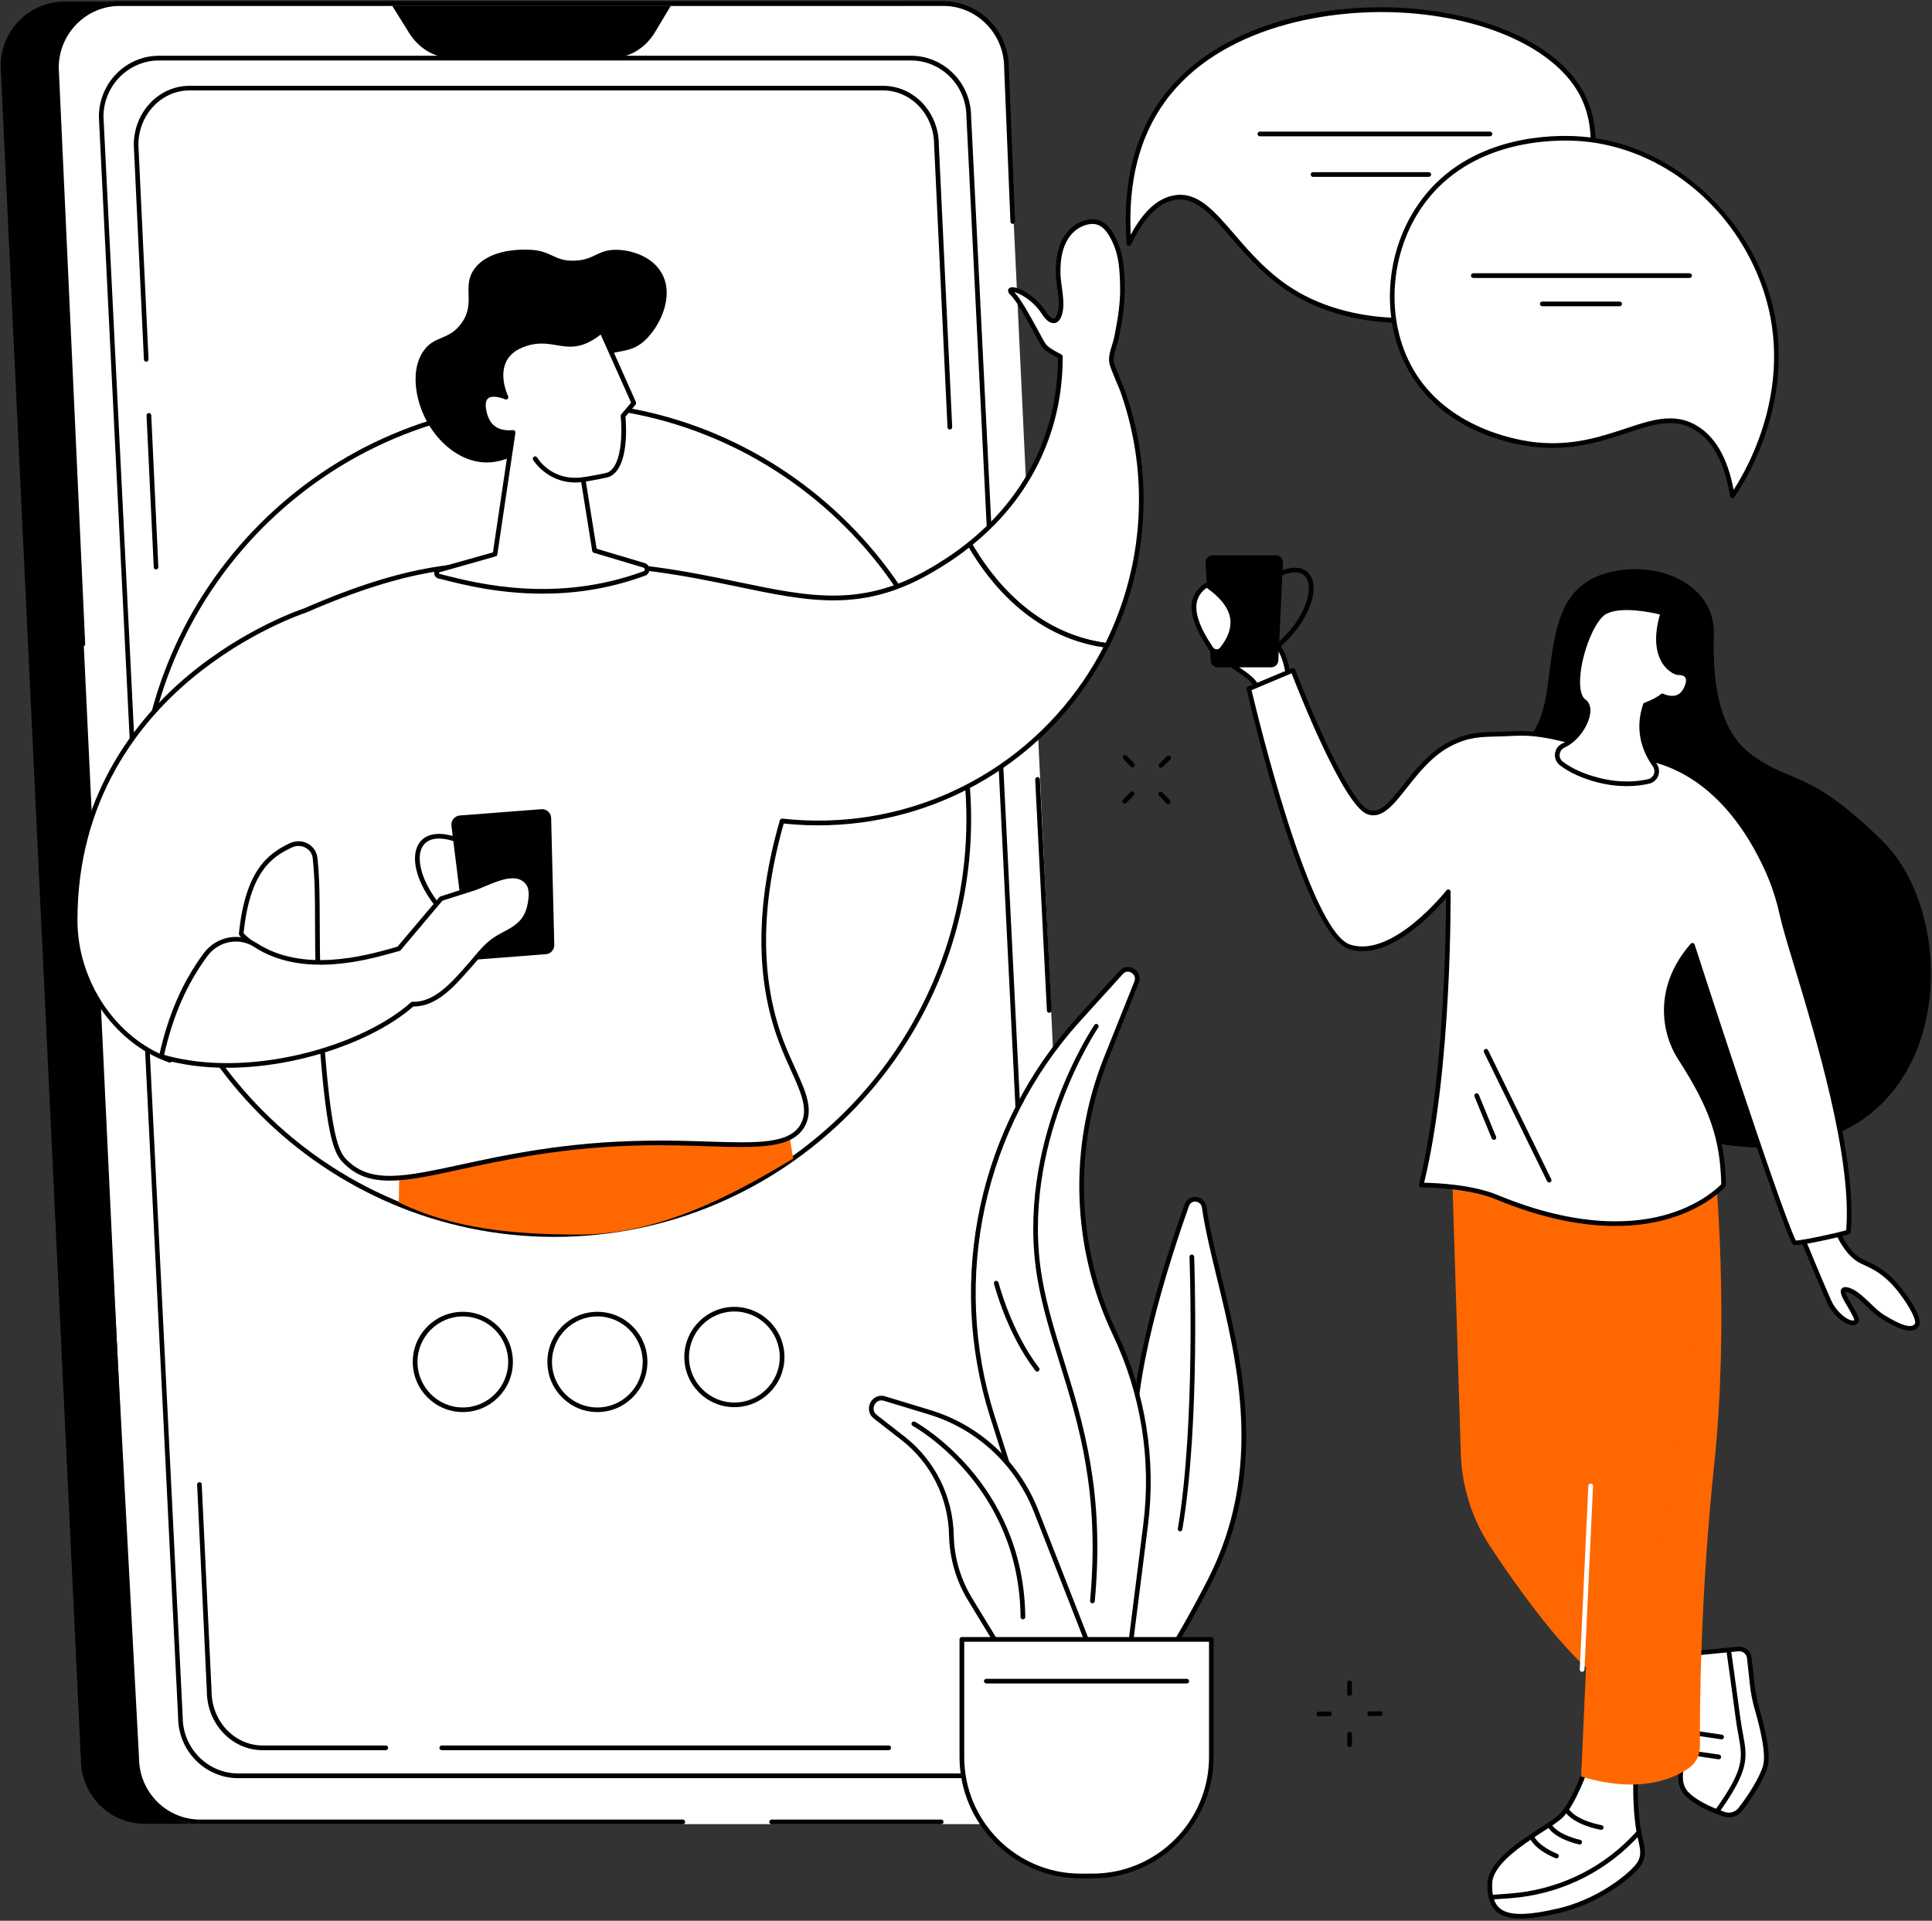 <svg width="349" height="347" viewBox="0 0 349 347" fill="none" xmlns="http://www.w3.org/2000/svg">
<rect x="0" y="0" width="349" height="347" fill="#333333" stroke="none"/>
<g clip-path="url(#clip0_769_4987)">
<path d="M209.715 138.692C209.62 138.692 209.507 138.654 209.413 138.578C209.262 138.408 209.262 138.143 209.431 137.973L210.791 136.629C210.961 136.458 211.225 136.458 211.395 136.629C211.546 136.799 211.546 137.064 211.395 137.234L210.017 138.578C209.941 138.654 209.828 138.692 209.715 138.692Z" fill="black"/>
<path d="M203.163 145.166C203.05 145.166 202.936 145.128 202.861 145.033C202.71 144.863 202.71 144.598 202.861 144.446L204.239 143.083C204.409 142.932 204.673 142.932 204.825 143.102C204.994 143.254 204.994 143.519 204.825 143.689L203.465 145.033C203.371 145.128 203.276 145.166 203.163 145.166Z" fill="black"/>
<path d="M204.579 138.635C204.466 138.635 204.353 138.597 204.277 138.503L202.936 137.121C202.767 136.95 202.767 136.685 202.936 136.515C203.106 136.364 203.371 136.364 203.541 136.534L204.881 137.916C205.051 138.086 205.032 138.351 204.881 138.522C204.787 138.597 204.692 138.635 204.579 138.635Z" fill="black"/>
<path d="M211.017 145.26C210.904 145.26 210.81 145.222 210.715 145.128L209.375 143.746C209.205 143.576 209.224 143.311 209.375 143.159C209.545 142.989 209.809 142.989 209.979 143.159L211.319 144.541C211.489 144.711 211.489 144.976 211.319 145.147C211.225 145.222 211.131 145.26 211.017 145.26Z" fill="black"/>
<path d="M247.421 310.017C247.194 310.017 247.005 309.828 247.005 309.601C247.005 309.373 247.194 309.184 247.421 309.165H249.347C249.573 309.165 249.762 309.354 249.762 309.582C249.762 309.809 249.592 309.998 249.347 309.998L247.44 310.017C247.427 310.017 247.421 310.017 247.421 310.017Z" fill="black"/>
<path d="M238.226 310.074C237.999 310.074 237.81 309.885 237.81 309.657C237.81 309.43 237.999 309.222 238.226 309.222H240.151C240.378 309.222 240.567 309.411 240.567 309.638C240.567 309.866 240.378 310.055 240.151 310.055L238.226 310.074Z" fill="black"/>
<path d="M243.777 306.383C243.55 306.383 243.361 306.193 243.361 305.947V304.017C243.361 303.789 243.55 303.6 243.777 303.6C244.022 303.6 244.211 303.789 244.211 304.017V305.947C244.211 306.193 244.022 306.383 243.777 306.383Z" fill="black"/>
<path d="M243.796 315.639C243.569 315.639 243.38 315.45 243.38 315.204V313.273C243.38 313.046 243.569 312.856 243.796 312.856C244.022 312.856 244.211 313.046 244.211 313.273V315.204C244.211 315.45 244.022 315.639 243.796 315.639Z" fill="black"/>
<path d="M273.817 134.83C273.817 134.83 278.141 134.244 279.481 124.514C280.841 114.804 281.105 106.248 289.998 103.598C298.891 100.948 309.861 105.226 309.597 114.652C309.333 124.079 310.73 132.143 316.356 136.307C323.626 141.721 326.477 138.654 339.958 151.829C356.932 168.391 352.004 218.799 302.932 204.943L273.817 134.83Z" fill="black"/>
<path d="M285.939 126.502C285.939 126.502 287.393 128.111 290.451 127.543L285.939 126.502Z" fill="white"/>
<path d="M289.186 128.092C286.845 128.092 285.674 126.842 285.617 126.786C285.466 126.615 285.485 126.35 285.655 126.18C285.825 126.029 286.089 126.047 286.24 126.218C286.297 126.275 287.619 127.637 290.375 127.126C290.602 127.089 290.829 127.24 290.866 127.467C290.904 127.694 290.753 127.921 290.527 127.959C290.054 128.054 289.601 128.092 289.186 128.092Z" fill="black"/>
<path d="M287.053 317.873C287.053 317.873 284.504 325.69 281.955 328.094C279.406 330.479 269.266 335.174 269.134 340.284C268.964 346.228 272.401 347.326 281.615 345.168C288.261 343.635 293.755 339.546 295.719 337.218C297.456 335.174 296.474 333.413 296.059 331.009C295.549 328.056 295.436 325.028 295.436 322.037V317.115L287.053 317.873Z" fill="white"/>
<path fill-rule="evenodd" clip-rule="evenodd" d="M274.685 346.607C272.741 346.607 271.381 346.209 270.418 345.433C269.191 344.411 268.643 342.783 268.7 340.265C268.813 336.347 274.27 332.788 278.254 330.195C279.727 329.249 280.992 328.416 281.671 327.772C284.107 325.482 286.637 317.816 286.656 317.74C286.713 317.57 286.845 317.456 287.015 317.437L295.398 316.699C295.511 316.699 295.644 316.737 295.719 316.812C295.813 316.888 295.851 317.002 295.851 317.115V322.037C295.851 324.706 295.927 327.867 296.474 330.933C296.55 331.407 296.663 331.861 296.758 332.296C297.173 334.038 297.551 335.685 296.04 337.502C294.114 339.773 288.506 343.994 281.709 345.584C278.783 346.266 276.479 346.607 274.685 346.607ZM287.374 318.251C286.883 319.671 284.598 326.182 282.238 328.397C281.52 329.078 280.217 329.93 278.707 330.896C274.893 333.394 269.644 336.82 269.55 340.303C269.493 342.518 269.927 343.938 270.947 344.77C272.571 346.095 275.818 346.095 281.52 344.77C288.129 343.218 293.529 339.149 295.398 336.953C296.644 335.476 296.342 334.227 295.946 332.486C295.832 332.031 295.738 331.577 295.644 331.085C295.096 327.943 295.02 324.744 295.02 322.037V317.589L287.374 318.251Z" fill="black"/>
<path d="M269.493 343.162C269.266 343.162 269.077 342.991 269.077 342.783C269.059 342.537 269.228 342.348 269.455 342.329L272.74 342.083C281.01 341.477 288.752 337.918 294.529 332.031C295.304 331.236 295.738 330.744 295.738 330.725C295.889 330.555 296.153 330.536 296.342 330.687C296.512 330.839 296.531 331.104 296.38 331.274C296.361 331.293 295.927 331.804 295.134 332.618C289.205 338.656 281.275 342.31 272.797 342.934L269.512 343.162C269.512 343.162 269.505 343.162 269.493 343.162Z" fill="black"/>
<path d="M289.242 330.574C289.23 330.574 289.211 330.574 289.186 330.574C288.997 330.536 284.598 329.779 282.823 327.469C282.672 327.28 282.71 327.015 282.898 326.864C283.087 326.731 283.351 326.769 283.484 326.939C285.051 329.003 289.28 329.722 289.318 329.741C289.545 329.779 289.696 329.987 289.658 330.214C289.639 330.422 289.45 330.574 289.242 330.574Z" fill="black"/>
<path d="M285.353 333.224C285.328 333.224 285.303 333.224 285.277 333.224C285.089 333.186 280.878 332.258 279.537 329.968C279.424 329.779 279.481 329.514 279.689 329.4C279.877 329.268 280.142 329.343 280.255 329.552C281.426 331.52 285.41 332.372 285.447 332.391C285.674 332.429 285.825 332.656 285.768 332.883C285.731 333.091 285.561 333.224 285.353 333.224Z" fill="black"/>
<path d="M281.161 335.722C281.124 335.722 281.079 335.716 281.029 335.703C280.878 335.647 277.423 334.341 276.328 332.05C276.233 331.842 276.328 331.596 276.535 331.482C276.743 331.388 276.989 331.482 277.102 331.691C278.027 333.659 281.293 334.89 281.312 334.908C281.539 334.984 281.652 335.23 281.558 335.457C281.501 335.628 281.35 335.722 281.161 335.722Z" fill="black"/>
<path d="M306.708 298.603C307.01 298.603 311.447 298.168 314.015 297.903C314.997 297.808 315.884 298.527 315.998 299.53L316.508 304.187C316.678 305.834 317.017 307.443 317.471 309.033C318.32 311.929 319.547 316.888 318.868 319.16C318.15 321.583 315.885 324.952 314.374 326.883C313.694 327.772 312.524 328.113 311.466 327.753C309.559 327.129 306.519 325.898 304.726 324.1C301.988 321.355 304.952 316.074 304.952 316.074L306.708 298.603Z" fill="white"/>
<path fill-rule="evenodd" clip-rule="evenodd" d="M312.297 328.321C311.976 328.321 311.636 328.264 311.334 328.17C309.162 327.432 306.217 326.201 304.442 324.403C301.666 321.62 304.159 316.661 304.536 315.961L306.292 298.565C306.311 298.338 306.481 298.186 306.708 298.186C306.934 298.186 309.653 297.921 313.958 297.486C315.185 297.373 316.281 298.262 316.413 299.474L316.923 304.13C317.092 305.72 317.413 307.329 317.867 308.919C318.886 312.402 319.962 317.021 319.283 319.273C318.565 321.677 316.375 325.009 314.713 327.148C314.128 327.905 313.222 328.321 312.297 328.321ZM307.085 299L305.367 316.112C305.367 316.175 305.348 316.232 305.311 316.282C305.292 316.339 302.554 321.318 305.027 323.797C306.783 325.577 309.899 326.788 311.598 327.356C312.485 327.659 313.467 327.356 314.053 326.618C315.79 324.384 317.829 321.185 318.471 319.027C319.113 316.85 317.867 311.91 317.074 309.146C316.583 307.518 316.262 305.872 316.092 304.225L315.582 299.568C315.506 298.811 314.808 298.243 314.053 298.319C310.314 298.698 307.973 298.925 307.085 299Z" fill="black"/>
<path d="M310.258 327.545C310.182 327.545 310.088 327.526 310.012 327.47C309.824 327.337 309.786 327.072 309.918 326.883C315.148 319.519 314.789 317.627 314.034 313.462C313.864 312.554 313.675 311.512 313.524 310.301C313.109 307.14 311.9 298.414 311.882 298.338C311.844 298.111 312.014 297.884 312.24 297.865C312.467 297.827 312.675 297.978 312.712 298.224C312.731 298.3 313.94 307.026 314.355 310.206C314.506 311.38 314.695 312.402 314.865 313.311C315.639 317.57 316.035 319.709 310.598 327.375C310.522 327.488 310.39 327.545 310.258 327.545Z" fill="black"/>
<path d="M310.994 314.219C310.982 314.219 310.963 314.219 310.938 314.219L305.934 313.481C305.707 313.443 305.556 313.235 305.594 313.008C305.613 312.781 305.821 312.61 306.066 312.648L311.051 313.386C311.296 313.424 311.447 313.632 311.41 313.86C311.391 314.068 311.202 314.219 310.994 314.219Z" fill="black"/>
<path d="M310.484 317.835C310.459 317.835 310.44 317.835 310.428 317.835L305.424 317.096C305.198 317.059 305.046 316.85 305.065 316.604C305.103 316.377 305.311 316.207 305.556 316.264L310.541 316.983C310.768 317.021 310.937 317.248 310.9 317.475C310.862 317.683 310.692 317.835 310.484 317.835Z" fill="black"/>
<path d="M305.046 319.444C302.139 321.469 295.983 324.062 285.617 320.939L290.376 215.619L309.88 211.89C309.88 211.89 312.429 238.068 309.672 264.417C307.142 288.476 307.029 308.976 307.085 315.487C307.085 317.059 306.349 318.554 305.046 319.444Z" fill="#FF6701"/>
<path d="M309.012 208.804L262.299 211.454L263.885 262.638C264.074 268.62 265.925 274.431 269.21 279.409C274.497 287.416 282.937 299.171 289.602 303.771C300.119 311.02 309.012 208.804 309.012 208.804Z" fill="#FF6701"/>
<path d="M285.806 302.029C285.794 302.029 285.787 302.029 285.787 302.029C285.542 302.029 285.372 301.821 285.372 301.594L286.92 268.411C286.939 268.184 287.128 267.995 287.355 268.014C287.6 268.014 287.77 268.222 287.77 268.449L286.222 301.632C286.203 301.859 286.014 302.029 285.806 302.029Z" fill="white"/>
<path d="M232.353 124.931C232.674 124.874 232.882 124.609 232.882 124.287C232.844 122.659 232.504 117.776 229.767 115.523C226.443 112.797 223.63 106.551 221.629 107.157C219.627 107.762 224.046 113.214 223.536 113.801C223.045 114.406 221.969 112.343 220.873 110.337C219.759 108.311 220.741 107.857 219.136 108.008C216.946 108.179 215.473 108.519 218.4 115.069C221.176 121.296 226.689 121.107 227.406 125.253C227.482 125.593 227.822 125.82 228.162 125.764L232.353 124.931Z" fill="white"/>
<path fill-rule="evenodd" clip-rule="evenodd" d="M228.048 126.199C227.822 126.199 227.614 126.123 227.444 126.01C227.199 125.839 227.048 125.593 227.01 125.309C226.689 123.511 225.348 122.602 223.668 121.448C221.818 120.179 219.514 118.608 218.004 115.239C216.418 111.661 216.002 109.674 216.625 108.614C217.135 107.743 218.23 107.649 219.118 107.573C220.194 107.478 220.496 107.668 220.666 108.519C220.741 108.898 220.836 109.39 221.232 110.128L221.497 110.583C221.912 111.34 222.46 112.362 222.894 112.987C222.705 112.608 222.46 112.173 222.271 111.813C221.157 109.825 220.402 108.33 220.779 107.402C220.911 107.081 221.157 106.872 221.516 106.759C222.951 106.324 224.386 108.273 226.198 110.734C227.369 112.305 228.672 114.084 230.031 115.201C232.863 117.511 233.26 122.318 233.297 124.287C233.316 124.798 232.958 125.252 232.448 125.347L228.256 126.18C228.181 126.193 228.111 126.199 228.048 126.199ZM219.571 108.406C219.495 108.406 219.363 108.406 219.174 108.425C218.306 108.5 217.626 108.576 217.343 109.049C216.909 109.806 217.362 111.718 218.778 114.898C220.175 118.041 222.29 119.479 224.14 120.747C225.915 121.959 227.444 123.019 227.822 125.177C227.841 125.252 227.897 125.29 227.916 125.309C227.973 125.347 228.03 125.347 228.086 125.347L232.278 124.533C232.391 124.514 232.467 124.42 232.467 124.306C232.429 122.867 232.127 118.003 229.502 115.845C228.067 114.671 226.708 112.835 225.518 111.226C224.102 109.295 222.63 107.308 221.742 107.573C221.629 107.611 221.591 107.668 221.553 107.724C221.308 108.349 222.327 110.185 222.988 111.396C223.876 112.987 224.216 113.649 223.857 114.084C223.706 114.274 223.498 114.368 223.272 114.33C222.573 114.274 221.931 113.138 220.76 110.999L220.496 110.526C220.024 109.674 219.911 109.087 219.835 108.69C219.816 108.595 219.797 108.463 219.778 108.406C219.741 108.406 219.684 108.406 219.571 108.406Z" fill="black"/>
<path d="M331.084 221.865C331.386 221.828 331.669 221.979 331.801 222.263C332.33 223.512 333.859 226.654 336.219 227.828C337.9 228.661 339.41 229.172 341.468 231.122C343.507 233.071 347.038 238.125 346.264 239.356C345.358 240.832 342.431 239.337 340.184 237.955C337.937 236.592 335.709 233.298 333.538 232.958C331.348 232.636 335.974 237.898 335.313 238.731C334.652 239.564 332.292 238.334 330.781 235.835C330.177 234.851 326.628 226.181 325.551 223.55C325.4 223.172 325.627 222.736 326.042 222.66L331.084 221.865Z" fill="white"/>
<path fill-rule="evenodd" clip-rule="evenodd" d="M345.018 240.397C343.602 240.397 341.676 239.356 339.977 238.314C339.033 237.747 338.108 236.876 337.22 236.024C335.955 234.813 334.652 233.563 333.463 233.374C333.412 233.374 333.375 233.374 333.35 233.374C333.368 233.79 334.105 235.021 334.539 235.759C335.54 237.444 336.087 238.428 335.634 238.996C335.464 239.204 335.143 239.45 334.577 239.412C333.293 239.318 331.556 237.917 330.423 236.062C329.838 235.078 326.552 227.09 325.155 223.72C325.042 223.417 325.061 223.077 325.212 222.793C325.382 222.509 325.646 222.301 325.967 222.263L331.027 221.449C331.518 221.373 331.99 221.638 332.179 222.092C332.708 223.342 334.18 226.351 336.408 227.449C336.673 227.576 336.937 227.702 337.201 227.828C338.561 228.471 339.996 229.134 341.752 230.819C343.376 232.352 347.662 237.898 346.623 239.583C346.264 240.17 345.698 240.397 345.018 240.397ZM333.35 232.522C333.425 232.522 333.507 232.529 333.595 232.541C335.03 232.768 336.446 234.112 337.806 235.399C338.655 236.232 339.543 237.084 340.411 237.595C343.508 239.507 345.358 240.018 345.906 239.147C346.415 238.333 343.583 233.715 341.185 231.443C339.505 229.853 338.202 229.229 336.843 228.585C336.578 228.459 336.308 228.333 336.031 228.206C333.557 226.976 331.971 223.758 331.405 222.414C331.367 222.32 331.254 222.263 331.159 222.282L326.099 223.096C326.024 223.096 325.967 223.171 325.948 223.19C325.929 223.228 325.91 223.304 325.929 223.399C328.157 228.812 330.687 234.869 331.14 235.627C332.217 237.387 333.765 238.504 334.633 238.561C334.785 238.573 334.892 238.554 334.954 238.504C334.973 238.144 334.256 236.933 333.822 236.194C332.802 234.472 332.236 233.469 332.651 232.863C332.764 232.693 332.953 232.522 333.35 232.522Z" fill="black"/>
<path d="M284.976 134.149C280.822 133.203 277.744 132.294 273.477 132.521C268.605 132.786 266.113 132.313 262.073 134.338C254.501 138.124 251.499 148.478 247.062 146.661C242.625 144.844 233.562 121.088 233.562 121.088L225.594 124.439C225.594 124.439 235.695 168.41 243.758 171.041C251.82 173.673 261.619 161.104 261.619 161.104C261.619 161.104 261.978 192.98 256.71 214.086C256.71 214.086 265.018 214.048 270.418 216.281C299.212 228.244 311.353 214.086 311.353 214.086C311.183 205.889 309.389 200.268 303.498 191.144C300.269 186.147 299.344 178.064 305.726 170.776C305.726 170.776 321.228 218.837 324.117 224.497C324.324 224.875 333.878 222.755 333.897 222.528C335.445 205.303 323.644 173.161 321.945 165.363C321.416 162.997 320.718 160.668 319.793 158.435C316.885 151.469 310.39 140.055 298.268 137.159L284.976 134.149Z" fill="white"/>
<path fill-rule="evenodd" clip-rule="evenodd" d="M324.362 224.951C323.89 224.951 323.833 224.837 323.758 224.686C321.039 219.367 307.576 177.875 305.556 171.628C299.741 178.764 300.949 186.431 303.838 190.917C309.653 199.927 311.579 205.568 311.768 214.086C311.787 214.18 311.749 214.275 311.674 214.37C311.541 214.502 308.483 218.023 301.799 220.067C295.681 221.96 285.24 222.888 270.248 216.679C264.999 214.483 256.804 214.502 256.71 214.502C256.578 214.502 256.465 214.445 256.389 214.351C256.295 214.237 256.276 214.105 256.314 213.991C260.921 195.441 261.204 168.202 261.204 162.277C259.014 164.833 252.462 171.836 246.118 171.836C245.268 171.836 244.437 171.704 243.625 171.439C235.431 168.751 225.613 126.331 225.197 124.533C225.14 124.325 225.254 124.136 225.443 124.041L233.392 120.71C233.486 120.653 233.618 120.653 233.713 120.71C233.826 120.747 233.901 120.823 233.939 120.937C236.45 127.505 243.72 144.844 247.213 146.282C249.29 147.115 251.14 144.768 253.481 141.796C255.728 138.976 258.258 135.777 261.884 133.96C265.112 132.332 267.397 132.275 270.569 132.199C271.456 132.18 272.382 132.161 273.458 132.105C277.196 131.896 280.104 132.578 283.465 133.354C283.981 133.48 284.516 133.606 285.07 133.733L298.362 136.742C310.767 139.714 317.357 151.507 320.189 158.283C321.076 160.422 321.794 162.713 322.341 165.268C322.757 167.085 323.701 170.265 324.928 174.278C328.874 187.377 335.502 209.316 334.312 222.566C334.274 222.887 334.274 222.963 331.839 223.55C330.498 223.872 328.912 224.213 327.553 224.478C325.759 224.818 324.834 224.951 324.362 224.951ZM305.726 170.36C305.751 170.36 305.776 170.36 305.801 170.36C305.952 170.398 306.066 170.511 306.122 170.644C306.273 171.136 321.341 217.777 324.4 224.118C325.627 224.099 332.216 222.679 333.5 222.244C334.577 209.126 328.025 187.491 324.116 174.524C322.889 170.492 321.926 167.293 321.53 165.457C320.982 162.94 320.283 160.706 319.415 158.605C316.639 151.98 310.22 140.452 298.173 137.556L284.881 134.547C284.327 134.42 283.786 134.3 283.257 134.187C279.84 133.373 277.121 132.748 273.496 132.938C272.419 132.994 271.437 133.032 270.588 133.051C267.416 133.127 265.32 133.165 262.261 134.698C258.787 136.439 256.332 139.563 254.142 142.326C251.688 145.45 249.554 148.137 246.911 147.058C242.625 145.317 234.581 124.912 233.316 121.637L226.085 124.685C227.066 128.811 236.507 168.221 243.89 170.644C251.574 173.161 261.185 160.971 261.279 160.858C261.393 160.706 261.581 160.649 261.751 160.706C261.921 160.763 262.035 160.933 262.035 161.104C262.035 161.426 262.337 192.753 257.258 213.669C259.202 213.707 265.886 213.953 270.569 215.903C285.296 221.998 295.511 221.108 301.497 219.291C307.293 217.512 310.352 214.54 310.937 213.934C310.729 205.681 308.822 200.173 303.139 191.371C300.005 186.506 298.721 178.14 305.405 170.511C305.48 170.417 305.594 170.36 305.726 170.36Z" fill="black"/>
<path d="M279.84 213.631C279.689 213.631 279.538 213.537 279.462 213.385L268.058 190.084C267.964 189.876 268.058 189.629 268.266 189.535C268.473 189.421 268.719 189.516 268.813 189.724L280.218 213.026C280.331 213.234 280.236 213.48 280.029 213.593C279.966 213.619 279.903 213.631 279.84 213.631Z" fill="black"/>
<path d="M269.87 205.927C269.7 205.927 269.549 205.833 269.474 205.681L266.358 198.091C266.264 197.882 266.377 197.636 266.585 197.542C266.793 197.447 267.038 197.561 267.133 197.769L270.248 205.359C270.342 205.568 270.248 205.814 270.021 205.908C269.971 205.921 269.921 205.927 269.87 205.927Z" fill="black"/>
<path d="M229.634 120.558H219.986C219.306 120.558 218.74 120.028 218.702 119.347L217.777 101.667C217.739 100.929 218.324 100.323 219.061 100.323H230.465C231.201 100.323 231.768 100.929 231.749 101.667L230.918 119.347C230.88 120.028 230.314 120.558 229.634 120.558Z" fill="black"/>
<path d="M229.483 118.135C229.37 118.135 229.238 118.078 229.143 117.965C229.011 117.776 229.049 117.511 229.238 117.378C235.544 112.778 237.432 106.608 235.959 104.374C234.996 102.897 232.712 103.106 229.71 104.904C229.502 105.017 229.257 104.961 229.124 104.752C229.011 104.563 229.068 104.298 229.275 104.185C234.166 101.251 236.073 103.011 236.658 103.901C238.584 106.816 236.016 113.479 229.747 118.059C229.672 118.116 229.578 118.135 229.483 118.135Z" fill="black"/>
<path d="M218.778 117.189C214.435 110.772 215.228 107.743 217.702 105.85C217.853 105.737 218.041 105.737 218.192 105.85C222.988 109.182 224.178 112.949 220.723 117.265C220.213 117.908 219.231 117.851 218.778 117.189Z" fill="white"/>
<path fill-rule="evenodd" clip-rule="evenodd" d="M219.797 118.135C219.772 118.135 219.747 118.135 219.722 118.135C219.193 118.116 218.721 117.851 218.419 117.416C214.53 111.662 214.227 107.989 217.437 105.51C217.739 105.301 218.136 105.283 218.438 105.491C221.195 107.422 222.762 109.504 223.064 111.662C223.328 113.554 222.649 115.523 221.044 117.53C220.742 117.927 220.288 118.135 219.797 118.135ZM217.966 106.191C216.078 107.63 214.511 110.147 219.118 116.943C219.269 117.151 219.495 117.283 219.76 117.302C220.024 117.302 220.232 117.208 220.402 117C221.856 115.182 222.46 113.422 222.233 111.775C221.95 109.863 220.515 107.989 217.966 106.191Z" fill="black"/>
<path d="M286.146 126.71C283.182 124.666 286.562 112.362 289.922 110.545C293.302 108.746 300.364 110.715 300.364 110.715C297.739 119.366 302.479 121.523 303.12 121.523C303.781 121.523 305.877 121.637 304.574 124.438C303.253 127.24 300.288 125.726 300.288 125.726C299.703 126.256 298.589 126.842 297.211 127.354C295.587 132.218 297.362 136.042 298.91 138.2C299.684 139.298 299.155 140.85 297.834 141.153C295.757 141.664 292.566 141.948 288.525 140.888C285.466 140.074 283.408 138.957 282.049 137.916C280.935 137.064 281.105 135.304 282.389 134.717C285.806 133.146 288.11 128.073 286.146 126.71Z" fill="white"/>
<path fill-rule="evenodd" clip-rule="evenodd" d="M293.868 142.023C292.301 142.023 290.47 141.834 288.431 141.304C285.731 140.585 283.503 139.563 281.784 138.257C281.142 137.764 280.803 136.969 280.897 136.155C280.991 135.341 281.482 134.66 282.2 134.338C284.541 133.259 286.278 130.515 286.448 128.622C286.486 128.111 286.429 127.41 285.901 127.051C284.919 126.369 284.484 124.779 284.598 122.451C284.843 118.003 287.184 111.548 289.733 110.185C293.208 108.311 300.194 110.223 300.477 110.318C300.59 110.336 300.685 110.412 300.741 110.507C300.798 110.62 300.817 110.734 300.779 110.848C299.344 115.542 300.175 118.154 301.119 119.517C301.912 120.672 302.913 121.088 303.139 121.088C304.348 121.088 304.914 121.561 305.159 121.959C305.556 122.583 305.48 123.473 304.952 124.628C304.517 125.517 303.913 126.123 303.101 126.388C301.987 126.767 300.855 126.407 300.364 126.218C299.722 126.71 298.721 127.221 297.55 127.675C296.115 132.18 297.682 135.739 299.25 137.954C299.703 138.597 299.816 139.411 299.552 140.149C299.268 140.85 298.683 141.399 297.947 141.569C296.889 141.815 295.53 142.023 293.868 142.023ZM286.391 126.369C287.052 126.823 287.373 127.656 287.279 128.697C287.09 130.817 285.24 133.865 282.559 135.095C282.105 135.304 281.803 135.739 281.747 136.25C281.671 136.78 281.898 137.272 282.294 137.594C283.918 138.824 286.052 139.79 288.638 140.471C292.66 141.531 295.813 141.209 297.739 140.755C298.211 140.642 298.589 140.301 298.759 139.847C298.929 139.373 298.853 138.862 298.57 138.446C296.852 136.042 295.152 132.142 296.814 127.221C296.852 127.088 296.946 126.994 297.059 126.956C298.362 126.483 299.457 125.896 300.005 125.404C300.137 125.29 300.326 125.271 300.477 125.347C300.496 125.347 301.723 125.972 302.837 125.593C303.404 125.385 303.857 124.95 304.178 124.268C304.593 123.416 304.669 122.773 304.442 122.413C304.253 122.091 303.8 121.94 303.12 121.94C302.724 121.94 301.515 121.486 300.515 120.142C299.438 118.665 298.457 115.902 299.854 111.018C298.306 110.639 292.868 109.466 290.13 110.923C288.11 112.021 285.693 117.965 285.447 122.489C285.334 124.495 285.674 125.858 286.391 126.369Z" fill="black"/>
<path d="M203.937 44.01C203.39 36.855 203.937 26.69 210.055 18.191C226.972 -5.3 276.328 -1.855 285.92 17.32C290.791 27.05 285.523 41.057 277.669 48.761C266.019 60.156 246.401 60.043 234.431 53.19C223.026 46.679 219.477 34.564 212.245 35.7C208.204 36.325 205.523 40.641 203.937 44.01Z" fill="white"/>
<path fill-rule="evenodd" clip-rule="evenodd" d="M253.35 58.339C246.458 58.339 239.604 56.654 234.223 53.569C228.955 50.54 225.424 46.452 222.309 42.836C218.797 38.767 216.002 35.53 212.302 36.116C209.318 36.571 206.637 39.297 204.334 44.18C204.239 44.35 204.05 44.445 203.862 44.426C203.673 44.388 203.541 44.237 203.522 44.048C202.71 33.561 204.806 24.778 209.715 17.945C214.057 11.906 220.893 7.212 229.465 4.373C237.112 1.836 246.118 0.833 254.841 1.533C270.059 2.764 282.106 8.726 286.297 17.131C291.301 27.106 285.976 41.189 277.952 49.064C272.514 54.383 264.792 57.639 256.201 58.244C255.244 58.307 254.294 58.339 253.35 58.339ZM213.189 35.189C216.833 35.189 219.571 38.369 222.951 42.287C226.009 45.846 229.502 49.897 234.638 52.831C246.25 59.475 265.906 59.683 277.367 48.458C285.013 40.962 290.3 27.012 285.542 17.509C281.483 9.37 269.682 3.578 254.784 2.385C240.472 1.231 220.251 4.732 210.395 18.437C205.844 24.759 203.786 32.823 204.258 42.42C206.543 38.142 209.205 35.738 212.169 35.284C212.522 35.221 212.862 35.189 213.189 35.189Z" fill="black"/>
<path d="M269.153 24.627H227.596C227.35 24.627 227.161 24.437 227.161 24.21C227.161 23.964 227.35 23.775 227.596 23.775H269.153C269.38 23.775 269.569 23.964 269.569 24.21C269.569 24.437 269.38 24.627 269.153 24.627Z" fill="black"/>
<path d="M258.089 31.952H237.187C236.961 31.952 236.772 31.763 236.772 31.517C236.772 31.29 236.961 31.1 237.187 31.1H258.089C258.334 31.1 258.523 31.29 258.523 31.517C258.523 31.763 258.334 31.952 258.089 31.952Z" fill="black"/>
<path d="M312.939 89.591C313.996 88.095 325.91 70.68 318.433 50.843C313.165 36.892 299.816 25.611 284.296 25.005C281.671 24.892 265.169 24.248 256.314 37.479C250.347 46.376 249.686 58.812 255.502 67.86C262.394 78.612 275.554 80.145 277.499 80.353C291.169 81.716 298.702 72.933 306.16 77.173C310.711 79.766 312.297 85.559 312.939 89.591Z" fill="white"/>
<path fill-rule="evenodd" clip-rule="evenodd" d="M312.939 90.007C312.901 90.007 312.87 90.001 312.844 89.988C312.675 89.95 312.542 89.818 312.523 89.647C311.542 83.552 309.333 79.464 305.953 77.552C302.271 75.451 298.551 76.681 293.85 78.233C289.318 79.729 284.164 81.432 277.461 80.77C273.892 80.41 261.771 78.422 255.143 68.087C249.422 59.172 249.762 46.489 255.974 37.233C264.074 25.138 278.48 24.343 284.315 24.589C291.83 24.873 299.137 27.636 305.462 32.596C311.428 37.252 316.186 43.688 318.811 50.692C326.326 70.586 314.638 87.925 313.279 89.837C313.203 89.931 313.071 90.007 312.939 90.007ZM301.686 75.583C303.272 75.583 304.82 75.924 306.368 76.814C309.786 78.763 312.07 82.681 313.165 88.493C315.828 84.404 324.721 68.731 318.037 50.995C312.486 36.268 298.929 25.99 284.277 25.422C278.594 25.213 264.546 25.952 256.654 37.706C250.649 46.679 250.31 59.002 255.842 67.633C262.431 77.911 275.082 79.672 277.536 79.918C284.069 80.58 289.13 78.915 293.586 77.438C296.493 76.473 299.137 75.583 301.686 75.583Z" fill="black"/>
<path d="M305.216 50.218H266.132C265.905 50.218 265.716 50.029 265.716 49.802C265.716 49.556 265.905 49.367 266.132 49.367H305.216C305.443 49.367 305.632 49.556 305.632 49.802C305.632 50.029 305.443 50.218 305.216 50.218Z" fill="black"/>
<path d="M292.585 55.329H278.612C278.367 55.329 278.178 55.14 278.178 54.894C278.178 54.667 278.367 54.477 278.612 54.477H292.585C292.811 54.477 293 54.667 293 54.894C293 55.14 292.811 55.329 292.585 55.329Z" fill="black"/>
<path d="M26.075 329.476H174.784C181.11 329.476 186.226 324.271 186.226 317.835L171.744 11.963C171.744 5.527 166.609 0.303 160.284 0.303H11.574C5.249 0.303 0.113 5.527 0.113 11.963L14.614 317.835C14.614 324.271 19.75 329.476 26.075 329.476Z" fill="black"/>
<path d="M36.158 329.552H184.867C191.192 329.552 196.309 324.346 196.309 317.948L181.808 12.626C181.808 6.228 176.691 1.022 170.366 1.022H21.657C15.332 1.022 10.196 6.228 10.196 12.626L24.697 317.948C24.697 324.346 29.833 329.552 36.158 329.552Z" fill="white"/>
<path d="M170.026 329.571H139.382C139.155 329.571 138.967 329.381 138.967 329.154C138.967 328.908 139.155 328.719 139.382 328.719H170.026C170.253 328.719 170.442 328.908 170.442 329.154C170.442 329.381 170.253 329.571 170.026 329.571Z" fill="black"/>
<path d="M123.333 329.571H36.158C29.606 329.571 24.282 324.176 24.282 317.551L18.749 214.199C18.749 213.972 18.919 213.764 19.146 213.764C19.391 213.745 19.58 213.934 19.599 214.161L25.112 317.532C25.112 323.722 30.059 328.719 36.158 328.719H123.333C123.578 328.719 123.767 328.908 123.767 329.154C123.767 329.381 123.578 329.571 123.333 329.571Z" fill="black"/>
<path d="M14.973 116.772C14.746 116.772 14.557 116.602 14.557 116.375L9.78 12.247C9.78 5.603 15.105 0.208 21.657 0.208H170.366C176.918 0.208 182.242 5.603 182.242 12.228L183.356 39.997C183.375 40.243 183.186 40.432 182.96 40.451C182.714 40.451 182.525 40.262 182.525 40.035L181.393 12.247C181.393 6.076 176.446 1.06 170.366 1.06H21.657C15.577 1.06 10.611 6.076 10.611 12.228L15.388 116.337C15.407 116.564 15.218 116.753 14.992 116.772C14.979 116.772 14.973 116.772 14.973 116.772Z" fill="black"/>
<path d="M43.049 320.825H178.844C184.621 320.825 189.304 316.074 189.304 310.225L174.992 21.087C174.992 15.238 170.309 10.506 164.532 10.506H28.737C22.959 10.506 18.277 15.238 18.277 21.087L32.589 310.225C32.589 316.074 37.272 320.825 43.049 320.825Z" fill="white"/>
<path fill-rule="evenodd" clip-rule="evenodd" d="M178.844 321.242H43.05C37.045 321.242 32.174 316.301 32.174 310.225L17.862 21.106C17.862 15.011 22.733 10.07 28.737 10.07H164.532C170.536 10.07 175.426 15.011 175.426 21.087L189.738 310.206C189.738 316.301 184.848 321.242 178.844 321.242ZM28.737 10.922C23.205 10.922 18.693 15.484 18.693 21.087L33.005 310.206C33.005 315.828 37.517 320.39 43.05 320.39H178.844C184.395 320.39 188.889 315.828 188.889 310.225L174.577 21.106C174.577 15.484 170.083 10.922 164.532 10.922H28.737Z" fill="black"/>
<path d="M28.19 102.879C27.963 102.879 27.774 102.708 27.774 102.481L26.472 75.053C26.472 74.826 26.642 74.618 26.868 74.618C27.095 74.58 27.302 74.788 27.321 75.015L28.605 102.443C28.624 102.67 28.435 102.86 28.209 102.879C28.209 102.879 28.202 102.879 28.19 102.879Z" fill="black"/>
<path d="M171.574 77.608C171.348 77.608 171.178 77.419 171.159 77.192L168.742 26.179C168.742 20.746 164.607 16.336 159.509 16.336H34.232C29.152 16.336 24.999 20.746 24.999 26.16L26.83 64.888C26.849 65.134 26.66 65.324 26.434 65.343C26.207 65.343 25.999 65.172 25.999 64.945L24.168 26.179C24.168 20.273 28.68 15.503 34.232 15.503H159.509C165.079 15.503 169.592 20.273 169.592 26.16L172.008 77.154C172.008 77.381 171.839 77.59 171.593 77.59C171.593 77.602 171.587 77.608 171.574 77.608Z" fill="black"/>
<path d="M182.299 261.881C182.091 261.881 181.903 261.692 181.884 261.464L179.845 218.477C179.845 218.231 180.015 218.042 180.26 218.023C180.468 218.023 180.675 218.193 180.694 218.42L182.733 261.427C182.733 261.673 182.564 261.862 182.318 261.881C182.318 261.881 182.312 261.881 182.299 261.881Z" fill="white"/>
<path d="M160.548 316.188H79.793C79.566 316.188 79.377 315.999 79.377 315.753C79.377 315.525 79.566 315.336 79.793 315.336H160.548C160.774 315.336 160.963 315.525 160.963 315.753C160.963 315.999 160.774 316.188 160.548 316.188Z" fill="black"/>
<path d="M69.691 316.188H47.449C41.879 316.188 37.366 311.399 37.366 305.531L35.61 268.203C35.591 267.976 35.78 267.787 36.007 267.768C36.233 267.749 36.441 267.938 36.441 268.165L38.216 305.493C38.216 310.926 42.351 315.336 47.449 315.336H69.691C69.917 315.336 70.106 315.525 70.106 315.752C70.106 315.999 69.917 316.188 69.691 316.188Z" fill="black"/>
<path d="M121.18 1.041L118.31 5.83C116.573 8.726 113.647 10.468 110.531 10.468H81.605C78.565 10.468 75.695 8.802 73.939 6.001L70.843 1.041H121.18Z" fill="black"/>
<path d="M189.53 182.967C189.304 182.967 189.115 182.796 189.115 182.569L187 140.831C187 140.604 187.17 140.396 187.416 140.377C187.642 140.377 187.831 140.547 187.85 140.793L189.946 182.531C189.965 182.758 189.776 182.967 189.549 182.967C189.549 182.967 189.543 182.967 189.53 182.967Z" fill="black"/>
<path d="M175.011 147.986C175.011 189.44 141.497 223.039 100.147 223.039C58.797 223.039 25.282 189.44 25.282 147.986C25.282 106.551 58.797 72.952 100.147 72.952C141.497 72.952 175.011 106.551 175.011 147.986Z" fill="white"/>
<path fill-rule="evenodd" clip-rule="evenodd" d="M100.146 223.455C58.645 223.455 24.866 189.611 24.866 147.986C24.866 106.38 58.645 72.517 100.146 72.517C141.647 72.517 175.426 106.38 175.426 147.986C175.426 189.611 141.647 223.455 100.146 223.455ZM100.146 73.368C59.098 73.368 25.716 106.835 25.716 147.986C25.716 189.137 59.098 222.622 100.146 222.622C141.194 222.622 174.576 189.137 174.576 147.986C174.576 106.835 141.194 73.368 100.146 73.368Z" fill="black"/>
<path d="M141.761 200.192L72.221 204.129C72.221 204.129 72.183 210.243 72.032 217.209C81.926 222.055 92.972 223.039 104.716 223.039C118.877 223.039 131.999 216.149 143.29 209.297L141.761 200.192Z" fill="#FF6701"/>
<path d="M200.784 65.343C200.614 63.923 201.426 62.352 201.709 60.932C202.313 57.828 202.842 54.686 202.766 51.543C202.672 48.742 202.559 46.243 201.407 43.707C200.633 41.984 199.387 39.807 197.008 40.035C195.271 40.205 193.666 41.303 192.703 42.742C191.381 44.691 191.079 47.171 191.154 49.537C191.211 51.657 191.985 54.25 191.532 56.332C191.041 58.547 189.776 58.358 188.662 56.635C185.868 52.301 181.223 51.487 182.866 53.02C184.489 54.553 187.435 60.686 188.53 62.371C188.926 62.976 190.154 63.715 191.551 64.415C191.551 68.428 191.06 74.58 188.228 81.3C184.848 89.288 179.542 94.777 175.162 98.317C178.731 104.601 186.547 114.879 199.953 116.602C201.841 112.816 203.333 108.822 204.371 104.734C206.222 97.446 206.637 89.818 205.636 82.379C205.127 78.612 204.258 74.902 203.031 71.305C202.408 69.488 201.539 67.746 200.916 65.929C200.853 65.74 200.809 65.544 200.784 65.343Z" fill="white"/>
<path fill-rule="evenodd" clip-rule="evenodd" d="M199.953 117.018C199.928 117.018 199.909 117.018 199.897 117.018C186.227 115.277 178.296 104.677 174.785 98.525C174.69 98.336 174.728 98.109 174.898 97.976C180.751 93.263 185.094 87.603 187.832 81.129C190.003 76 191.098 70.472 191.117 64.68C189.512 63.847 188.549 63.166 188.171 62.598C187.831 62.049 187.284 61.046 186.661 59.891C185.377 57.544 183.64 54.326 182.564 53.323C182.431 53.19 181.978 52.774 182.129 52.32C182.167 52.225 182.28 51.96 182.696 51.903C183.791 51.752 186.925 53.171 189.021 56.408C189.606 57.317 190.116 57.582 190.38 57.544C190.683 57.487 190.947 56.995 191.117 56.238C191.4 54.989 191.192 53.474 190.985 52.017C190.871 51.184 190.758 50.332 190.72 49.537C190.645 46.565 191.173 44.256 192.363 42.495C193.439 40.886 195.195 39.789 196.97 39.618C199.576 39.372 200.916 41.587 201.804 43.537C202.937 46.054 203.088 48.534 203.182 51.525C203.258 54.553 202.823 57.506 202.125 61.008C202.011 61.519 201.86 62.03 201.69 62.541C201.407 63.469 201.105 64.434 201.199 65.286C201.225 65.463 201.262 65.633 201.313 65.797C201.615 66.668 201.974 67.538 202.332 68.371C202.71 69.28 203.106 70.207 203.427 71.173C204.655 74.788 205.542 78.536 206.052 82.322C207.053 89.78 206.618 97.56 204.787 104.828C203.73 108.974 202.238 112.987 200.331 116.791C200.255 116.924 200.104 117.018 199.953 117.018ZM175.691 98.411C179.184 104.431 186.812 114.349 199.708 116.148C201.52 112.475 202.955 108.595 203.956 104.62C205.788 97.465 206.222 89.78 205.221 82.435C204.711 78.688 203.843 74.996 202.634 71.438C202.332 70.51 201.936 69.602 201.558 68.712C201.199 67.86 200.822 66.971 200.52 66.081C200.444 65.854 200.394 65.62 200.369 65.38C200.237 64.358 200.576 63.317 200.897 62.295C201.048 61.784 201.199 61.311 201.294 60.838C201.974 57.392 202.427 54.496 202.332 51.562C202.257 48.553 202.106 46.262 201.03 43.877C200.255 42.193 199.123 40.262 197.046 40.47C195.516 40.603 193.987 41.568 193.062 42.969C191.967 44.578 191.494 46.717 191.57 49.518C191.589 50.256 191.702 51.051 191.815 51.903C192.023 53.436 192.25 55.008 191.948 56.427C191.627 57.866 191.004 58.282 190.532 58.358C189.814 58.49 189.021 57.96 188.304 56.862C186.566 54.156 184.187 53.001 183.206 52.774C184.357 53.91 186.038 56.995 187.397 59.475C188.02 60.629 188.549 61.614 188.889 62.125C189.059 62.39 189.663 62.995 191.74 64.037C191.872 64.112 191.967 64.264 191.967 64.415C191.985 70.416 190.853 76.151 188.606 81.451C185.868 87.963 181.525 93.66 175.691 98.411Z" fill="black"/>
<path d="M175.162 98.317C172.33 100.569 169.894 102.027 168.61 102.803C147.293 115.485 134.303 100.929 99.372 101.875C86.608 102.216 77.847 100.399 55.077 110.299C55.077 110.299 13.575 123.643 13.575 166.252C13.575 178.196 21.411 188.323 30.663 191.541C38.952 181.187 41.595 175.262 48.053 172.707C48.015 172.234 43.521 169.148 43.578 168.637C44.692 157.81 48.336 154.725 52.528 152.718C54.435 151.81 56.7 152.926 56.908 155.027C57.89 164.34 56.531 171.723 58.607 193.813C59.797 206.646 61.081 208.539 62.308 209.789C70.446 218.079 84.286 206.987 116.667 206.495C132.018 206.249 142.157 208.558 145.027 203.22C147.104 199.397 143.649 194.854 141.119 188.172C138.003 179.919 135.851 167.199 141.27 148.308C162.813 150.712 183.979 141.001 196.101 123.151C197.536 121.031 198.82 118.854 199.953 116.602C186.547 114.879 178.73 104.601 175.162 98.317Z" fill="white"/>
<path fill-rule="evenodd" clip-rule="evenodd" d="M70.371 213.291C66.991 213.291 64.31 212.439 62.025 210.092C60.609 208.653 59.363 206.457 58.173 193.851C56.946 180.733 56.927 172.878 56.908 166.574C56.908 162.258 56.889 158.851 56.493 155.084C56.417 154.27 55.964 153.57 55.247 153.173C54.492 152.737 53.529 152.718 52.698 153.116C48.94 154.895 45.164 157.583 43.993 168.581C44.239 168.921 45.41 169.849 46.203 170.492C47.977 171.912 48.45 172.31 48.468 172.669C48.487 172.859 48.393 173.029 48.204 173.105C43.616 174.922 41.01 178.462 36.705 184.311C35.082 186.506 33.25 188.986 31.003 191.806C30.89 191.958 30.701 192.015 30.531 191.939C20.467 188.437 13.142 177.629 13.142 166.252C13.142 144.068 24.508 129.928 34.043 121.978C44.371 113.365 54.831 109.939 54.945 109.901C74.222 101.516 83.644 101.516 93.632 101.497C95.483 101.497 97.39 101.497 99.372 101.44C113.703 101.061 124.164 103.238 133.378 105.15C146.462 107.876 155.922 109.844 168.384 102.443C169.686 101.667 172.084 100.229 174.898 97.976C174.992 97.9 175.105 97.862 175.237 97.9C175.351 97.919 175.464 97.995 175.521 98.09C178.957 104.128 186.698 114.482 200.01 116.186C200.142 116.205 200.255 116.28 200.312 116.394C200.387 116.526 200.387 116.659 200.331 116.791C199.179 119.082 197.876 121.296 196.46 123.379C184.244 141.342 163.248 151.053 141.572 148.781C137.343 163.716 137.324 176.909 141.515 188.021C142.195 189.8 142.913 191.39 143.611 192.923C145.518 197.106 147.029 200.438 145.405 203.429C143.177 207.555 137.059 207.366 127.808 207.082C124.503 206.968 120.765 206.855 116.668 206.912C102.261 207.139 91.329 209.505 83.342 211.227C78.074 212.382 73.864 213.291 70.371 213.291ZM53.944 151.98C54.529 151.98 55.133 152.131 55.662 152.434C56.606 152.964 57.21 153.892 57.343 154.99C57.739 158.794 57.739 162.221 57.758 166.574C57.777 172.859 57.796 180.695 59.023 193.775C60.175 206.079 61.383 208.237 62.611 209.505C66.953 213.915 73.052 212.59 83.172 210.413C91.197 208.672 102.167 206.287 116.649 206.079C120.765 206.003 124.522 206.117 127.827 206.23C136.776 206.514 142.686 206.703 144.669 203.031C146.085 200.4 144.65 197.258 142.837 193.264C142.176 191.787 141.421 190.122 140.741 188.323C136.436 176.966 136.474 163.451 140.874 148.194C140.93 148.005 141.119 147.872 141.327 147.891C162.814 150.276 183.659 140.717 195.761 122.905C197.045 121.012 198.235 119.006 199.311 116.943C186.302 115.012 178.598 105.055 175.03 98.941C172.349 101.061 170.064 102.424 168.818 103.163C156.073 110.753 146.481 108.747 133.208 105.983C124.031 104.071 113.628 101.913 99.391 102.292C97.39 102.349 95.483 102.349 93.632 102.349C83.739 102.349 74.392 102.349 55.228 110.696C55.096 110.734 44.768 114.122 34.572 122.64C25.169 130.477 13.991 144.409 13.991 166.252C13.991 177.174 20.921 187.547 30.531 191.049C32.684 188.342 34.459 185.938 36.026 183.818C40.255 178.064 42.88 174.486 47.373 172.537C46.977 172.177 46.259 171.609 45.693 171.155C43.484 169.395 43.106 169.016 43.163 168.6C44.352 157.072 48.525 154.176 52.339 152.34C52.849 152.113 53.396 151.98 53.944 151.98Z" fill="black"/>
<path d="M86.042 170.076C85.967 170.076 85.897 170.057 85.835 170.019C77.319 164.776 73.392 156.504 75.544 152.605C76.186 151.431 78.414 149.027 84.928 152.283C85.136 152.396 85.23 152.643 85.117 152.851C85.023 153.059 84.758 153.135 84.551 153.04C80.434 150.977 77.413 150.977 76.281 153.021C74.562 156.107 77.621 163.962 86.269 169.3C86.458 169.432 86.533 169.679 86.401 169.887C86.326 170.019 86.193 170.076 86.042 170.076Z" fill="black"/>
<path d="M86.137 173.351L98.598 172.385C99.486 172.329 100.147 171.571 100.128 170.701L99.561 147.797C99.542 146.85 98.731 146.112 97.787 146.188L83.059 147.324C82.134 147.399 81.435 148.232 81.549 149.179L84.362 171.912C84.475 172.783 85.249 173.408 86.137 173.351Z" fill="black"/>
<path d="M95.634 159.987C95.558 159.823 95.464 159.665 95.351 159.514C93.104 156.561 88.233 159.608 85.683 160.422C83.682 161.066 81.681 161.709 79.679 162.353L72.051 171.401C67.916 172.499 55.341 176.739 46.146 170.738C43.201 168.808 39.236 169.622 37.14 172.461C34.005 176.701 31.06 182.228 29.153 190.86C43.918 195.308 65.027 189.876 74.506 181.414C78.811 181.566 82.209 177.382 84.796 174.467C86.25 172.84 87.628 170.89 89.479 169.678C91.178 168.581 93.236 167.899 94.52 166.252C95.332 165.192 95.71 163.829 95.879 162.504C95.974 161.653 95.974 160.744 95.634 159.987Z" fill="white"/>
<path fill-rule="evenodd" clip-rule="evenodd" d="M41.01 192.904C36.856 192.904 32.778 192.393 29.039 191.276C28.832 191.201 28.699 190.992 28.737 190.784C30.38 183.326 32.948 177.42 36.8 172.215C39.065 169.148 43.276 168.353 46.372 170.379C54.699 175.811 65.99 172.65 70.824 171.306C71.189 171.193 71.516 171.098 71.805 171.022L79.358 162.088C79.408 162.025 79.471 161.981 79.547 161.955L85.551 160.025C86.061 159.873 86.684 159.608 87.345 159.324C90.026 158.189 93.708 156.636 95.69 159.249C95.816 159.425 95.923 159.615 96.011 159.817C96.332 160.536 96.427 161.407 96.294 162.561C96.087 164.227 95.615 165.514 94.859 166.517C93.915 167.729 92.594 168.429 91.31 169.13C90.781 169.413 90.215 169.716 89.705 170.038C88.364 170.928 87.25 172.234 86.174 173.521C85.815 173.937 85.457 174.354 85.117 174.751L84.569 175.357C82.02 178.253 78.848 181.831 74.751 181.831C74.726 181.831 74.694 181.831 74.656 181.831C67.614 188.021 53.925 192.904 41.01 192.904ZM29.643 190.576C44.805 194.93 65.235 189.118 74.222 181.093C74.298 181.017 74.411 180.979 74.524 180.979C78.338 181.13 81.454 177.629 83.946 174.808L84.475 174.202C84.834 173.805 85.173 173.389 85.532 172.972C86.646 171.647 87.798 170.284 89.252 169.338C89.78 168.978 90.366 168.675 90.913 168.372C92.178 167.71 93.349 167.066 94.18 165.987C94.859 165.117 95.275 163.962 95.445 162.448C95.577 161.463 95.501 160.725 95.256 160.157C95.18 160.018 95.099 159.886 95.01 159.76C93.424 157.678 90.234 159.022 87.666 160.1C86.986 160.384 86.344 160.668 85.815 160.839L79.924 162.713L72.372 171.666C72.309 171.729 72.24 171.773 72.164 171.799C71.837 171.887 71.466 171.988 71.05 172.101C66.122 173.483 54.567 176.72 45.919 171.079C43.181 169.3 39.481 170 37.479 172.707C33.76 177.742 31.267 183.421 29.643 190.576Z" fill="black"/>
<path d="M93.255 82.133C90.725 83.42 88.799 83.609 87.421 83.533C82.436 83.249 79.245 79.218 78.603 78.404C75.299 74.239 73.713 67.406 76.507 63.393C78.528 60.516 81.058 61.595 83.38 58.358C86.023 54.705 83.323 51.695 85.759 48.496C88.554 44.786 94.728 45.07 95.823 45.127C99.637 45.297 100.09 47.19 103.678 47.095C107.359 47.001 107.85 45.146 111.211 45.127C113.892 45.108 117.801 46.262 119.538 49.367C121.747 53.266 119.5 58.396 116.894 61.103C113.76 64.358 111.551 62.617 107.171 65.248C99.58 69.848 101.393 78.025 93.255 82.133Z" fill="black"/>
<path d="M107.397 99.471L105.339 86.638C105.792 86.6 109.587 85.937 110.003 85.71C113.514 83.969 112.551 75.148 112.551 75.148L114.496 72.801L108.681 59.759C102.507 64.926 100.298 59.853 94.199 62.39C88.081 64.945 91.404 71.76 91.404 71.76C91.404 71.76 86.401 69.545 87.477 74.391C88.27 78.044 90.932 78.271 92.688 78.139L89.422 100.115C89.422 100.115 83.04 101.932 79.283 102.992C78.716 103.144 78.735 103.958 79.302 104.09C85.155 105.548 99.826 109.731 116.403 103.598C117.083 103.352 117.045 102.349 116.347 102.14L107.397 99.471Z" fill="white"/>
<path fill-rule="evenodd" clip-rule="evenodd" d="M98.013 107.251C90.045 107.251 83.588 105.623 79.981 104.696L79.188 104.506C78.754 104.393 78.452 104.014 78.433 103.56C78.433 103.087 78.735 102.708 79.169 102.576C82.474 101.648 87.817 100.134 89.044 99.793L92.198 78.574C89.403 78.65 87.666 77.268 87.062 74.485C86.722 72.971 86.93 71.911 87.647 71.305C88.478 70.624 89.781 70.813 90.668 71.059C90.234 69.829 89.686 67.538 90.479 65.437C91.065 63.904 92.254 62.749 94.029 62.011C96.786 60.875 98.825 61.216 100.619 61.519C102.998 61.916 105.056 62.257 108.417 59.437C108.511 59.361 108.643 59.323 108.775 59.361C108.908 59.38 109.002 59.475 109.059 59.588L114.874 72.63C114.95 72.782 114.912 72.952 114.817 73.085L112.986 75.28C113.099 76.605 113.684 84.347 110.191 86.089C109.738 86.316 106.925 86.808 105.83 86.997L107.775 99.131L116.46 101.724C116.97 101.875 117.291 102.311 117.31 102.841C117.329 103.371 117.026 103.825 116.536 103.995C109.946 106.437 103.602 107.251 98.013 107.251ZM92.689 77.703C92.802 77.703 92.915 77.76 92.991 77.836C93.085 77.93 93.123 78.063 93.104 78.195L89.837 100.172C89.819 100.342 89.705 100.475 89.535 100.512C89.535 100.512 83.153 102.348 79.396 103.39C79.302 103.427 79.283 103.484 79.283 103.541C79.283 103.598 79.302 103.655 79.396 103.674L80.189 103.882C86.269 105.415 100.505 109.03 116.252 103.2C116.46 103.125 116.479 102.935 116.479 102.879C116.479 102.803 116.441 102.613 116.215 102.538L107.284 99.869C107.114 99.831 107.001 99.698 106.982 99.528L104.924 86.713C104.905 86.6 104.942 86.486 104.999 86.391C105.075 86.297 105.188 86.24 105.301 86.221C105.83 86.164 109.436 85.521 109.833 85.331C112.476 84.006 112.382 77.571 112.117 75.186C112.117 75.072 112.155 74.958 112.212 74.864L114.005 72.744L108.511 60.44C105.094 63.109 102.847 62.749 100.486 62.352C98.712 62.049 96.88 61.746 94.35 62.787C92.802 63.431 91.763 64.415 91.272 65.74C90.253 68.409 91.763 71.532 91.782 71.57C91.858 71.722 91.82 71.911 91.707 72.043C91.575 72.176 91.386 72.214 91.235 72.138C90.63 71.873 88.931 71.343 88.176 71.968C87.609 72.422 87.704 73.501 87.874 74.296C88.44 76.851 89.97 77.93 92.651 77.703C92.663 77.703 92.676 77.703 92.689 77.703Z" fill="black"/>
<path d="M103.961 87.168C98.749 87.168 96.332 83.117 96.295 83.079C96.181 82.89 96.257 82.625 96.446 82.511C96.653 82.379 96.899 82.454 97.031 82.644C97.126 82.833 99.656 86.997 105.282 86.221C105.509 86.202 105.717 86.354 105.754 86.581C105.792 86.808 105.622 87.035 105.396 87.054C104.892 87.13 104.414 87.168 103.961 87.168Z" fill="black"/>
<path fill-rule="evenodd" clip-rule="evenodd" d="M83.607 255.104C78.622 255.104 74.562 251.035 74.562 246.038C74.562 241.04 78.622 236.99 83.607 236.99C88.591 236.99 92.651 241.04 92.651 246.038C92.651 251.035 88.591 255.104 83.607 255.104ZM83.607 237.822C79.094 237.822 75.412 241.514 75.412 246.038C75.412 250.58 79.094 254.272 83.607 254.272C88.119 254.272 91.801 250.58 91.801 246.038C91.801 241.514 88.119 237.822 83.607 237.822Z" fill="black"/>
<path fill-rule="evenodd" clip-rule="evenodd" d="M107.907 255.104C102.922 255.104 98.881 251.035 98.881 246.038C98.881 241.04 102.922 236.99 107.907 236.99C112.891 236.99 116.951 241.04 116.951 246.038C116.951 251.035 112.891 255.104 107.907 255.104ZM107.907 237.822C103.394 237.822 99.712 241.514 99.712 246.038C99.712 250.58 103.394 254.272 107.907 254.272C112.438 254.272 116.101 250.58 116.101 246.038C116.101 241.514 112.438 237.822 107.907 237.822Z" fill="black"/>
<path fill-rule="evenodd" clip-rule="evenodd" d="M132.66 254.215C127.675 254.215 123.616 250.164 123.616 245.167C123.616 240.17 127.675 236.1 132.66 236.1C137.645 236.1 141.704 240.17 141.704 245.167C141.704 250.164 137.645 254.215 132.66 254.215ZM132.66 236.933C128.128 236.933 124.465 240.624 124.465 245.167C124.465 249.691 128.128 253.382 132.66 253.382C137.172 253.382 140.854 249.691 140.854 245.167C140.854 240.624 137.172 236.933 132.66 236.933Z" fill="black"/>
<path d="M193.08 319.406C193.08 319.406 202.71 316.396 218.476 285.731C231.787 259.837 219.93 234.813 217.532 218.08C217.286 216.376 214.945 216.13 214.379 217.758C210.395 229.001 203.975 249.445 205.013 262.032C206.505 280.166 193.08 319.406 193.08 319.406Z" fill="white"/>
<path fill-rule="evenodd" clip-rule="evenodd" d="M193.08 319.822C192.967 319.822 192.872 319.784 192.778 319.709C192.684 319.595 192.646 319.425 192.684 319.273C192.816 318.876 206.052 279.92 204.579 262.07C203.54 249.369 210.017 228.774 213.982 217.606C214.303 216.698 215.152 216.149 216.115 216.244C217.059 216.338 217.796 217.058 217.947 218.023C218.475 221.809 219.514 226.068 220.628 230.573C224.442 246.246 229.219 265.761 218.853 285.921C203.182 316.396 193.609 319.69 193.212 319.803C193.174 319.816 193.13 319.822 193.08 319.822ZM215.889 217.076C215.473 217.076 214.982 217.304 214.775 217.89C210.828 228.983 204.39 249.464 205.428 261.995C206.788 278.444 195.837 312.459 193.798 318.592C196.46 317.059 205.277 310.49 218.098 285.523C228.313 265.667 223.592 246.322 219.797 230.762C218.702 226.238 217.664 221.96 217.116 218.136C217.003 217.436 216.455 217.133 216.021 217.095C215.983 217.083 215.939 217.076 215.889 217.076Z" fill="black"/>
<path d="M203.522 302.635L206.939 275.472C208.431 263.679 206.505 251.697 201.407 240.984C193.968 225.367 193.382 207.309 199.802 191.257L205.296 177.458C205.995 175.717 203.786 174.297 202.521 175.679L194.798 184.216C177.258 203.561 171.329 230.951 179.278 255.937L193.533 300.723L203.522 302.635Z" fill="white"/>
<path fill-rule="evenodd" clip-rule="evenodd" d="M203.522 303.07C203.497 303.07 203.471 303.064 203.446 303.051L193.458 301.139C193.307 301.102 193.175 300.988 193.137 300.837L178.882 256.07C170.895 230.989 176.88 203.353 194.478 183.932L202.219 175.395C203.031 174.505 204.126 174.581 204.862 175.035C205.599 175.509 206.146 176.474 205.693 177.61L200.18 191.409C193.836 207.328 194.421 225.329 201.785 240.794C206.939 251.603 208.865 263.622 207.373 275.529L203.937 302.692C203.918 302.805 203.862 302.919 203.767 302.976C203.692 303.032 203.616 303.07 203.522 303.07ZM193.854 300.344L203.163 302.143L206.524 275.415C208.015 263.679 206.108 251.83 201.029 241.154C193.552 225.481 192.967 207.233 199.406 191.087L204.919 177.307C205.202 176.569 204.825 176.001 204.409 175.755C204.013 175.49 203.352 175.395 202.842 175.963L195.101 184.5C177.711 203.694 171.801 231.027 179.675 255.824L193.854 300.344Z" fill="black"/>
<path d="M199.103 303.524L187.208 273.087C183.828 264.417 176.71 257.792 167.892 255.123L159.773 252.663C157.81 252.057 156.488 254.669 158.112 255.937L163.097 259.818C168.497 264.039 171.725 270.494 171.876 277.403C171.952 281.453 173.104 285.41 175.199 288.855L183.262 302.105L199.103 303.524Z" fill="white"/>
<path fill-rule="evenodd" clip-rule="evenodd" d="M199.104 303.96C199.091 303.96 199.078 303.96 199.066 303.96L183.224 302.521C183.092 302.521 182.979 302.446 182.903 302.332L174.841 289.082C172.707 285.561 171.537 281.529 171.442 277.403C171.31 270.607 168.176 264.323 162.851 260.159L157.867 256.278C156.828 255.464 156.791 254.234 157.225 253.401C157.659 252.549 158.66 251.887 159.906 252.265L168.006 254.726C177.012 257.452 184.15 264.096 187.605 272.935L199.5 303.373C199.538 303.506 199.519 303.676 199.443 303.79C199.349 303.884 199.236 303.96 199.104 303.96ZM183.508 301.707L198.462 303.051L186.812 273.238C183.451 264.645 176.522 258.19 167.761 255.521L159.661 253.06C158.83 252.814 158.226 253.287 157.98 253.779C157.716 254.272 157.678 255.067 158.377 255.616L163.361 259.496C168.893 263.812 172.141 270.323 172.292 277.384C172.368 281.359 173.501 285.258 175.559 288.646L183.508 301.707Z" fill="black"/>
<path d="M197.348 289.65C197.335 289.65 197.322 289.65 197.31 289.65C197.064 289.631 196.894 289.422 196.913 289.176C198.726 269.736 194.836 257.206 191.4 246.17C189.814 241.059 188.303 236.232 187.416 231.065C183.224 206.59 197.555 185.371 197.706 185.143C197.82 184.954 198.084 184.916 198.273 185.049C198.48 185.181 198.518 185.427 198.386 185.636C198.254 185.844 184.112 206.798 188.247 230.913C189.134 236.043 190.626 240.832 192.212 245.905C195.667 257.035 199.594 269.642 197.763 289.271C197.744 289.479 197.555 289.65 197.348 289.65Z" fill="black"/>
<path d="M213.189 276.645C213.164 276.645 213.138 276.645 213.113 276.645C212.887 276.608 212.717 276.38 212.773 276.153C216.002 256.941 214.888 227.374 214.869 227.09C214.869 226.844 215.039 226.654 215.266 226.635C215.511 226.635 215.7 226.825 215.719 227.052C215.719 227.355 216.852 256.997 213.585 276.286C213.566 276.494 213.378 276.645 213.189 276.645Z" fill="black"/>
<path d="M184.791 292.546C184.546 292.546 184.357 292.375 184.357 292.129C184.13 268.203 165.06 257.698 164.872 257.603C164.664 257.49 164.588 257.224 164.702 257.016C164.815 256.827 165.06 256.751 165.268 256.846C165.476 256.959 184.98 267.711 185.207 292.129C185.207 292.356 185.018 292.546 184.791 292.546Z" fill="black"/>
<path d="M187.359 247.798C187.246 247.798 187.114 247.741 187.038 247.627C181.884 240.983 179.58 232.011 179.561 231.916C179.505 231.689 179.637 231.462 179.863 231.405C180.09 231.349 180.316 231.481 180.373 231.708C180.411 231.803 182.658 240.605 187.699 247.116C187.831 247.287 187.812 247.552 187.623 247.703C187.548 247.76 187.454 247.798 187.359 247.798Z" fill="black"/>
<path d="M197.366 338.921H195.195C183.356 338.921 173.746 329.287 173.746 317.418V296.161H218.815V317.418C218.815 329.287 209.205 338.921 197.366 338.921Z" fill="white"/>
<path fill-rule="evenodd" clip-rule="evenodd" d="M197.366 339.338H195.195C183.149 339.338 173.331 329.495 173.331 317.418V296.161C173.331 295.934 173.519 295.745 173.746 295.745H218.816C219.042 295.745 219.231 295.934 219.231 296.161V317.418C219.231 329.495 209.432 339.338 197.366 339.338ZM174.18 296.596V317.418C174.18 329.041 183.602 338.486 195.195 338.486H197.366C208.96 338.486 218.4 329.041 218.4 317.418V296.596H174.18Z" fill="black"/>
<path d="M214.398 304.13H178.164C177.938 304.13 177.749 303.941 177.749 303.714C177.749 303.487 177.938 303.297 178.164 303.297H214.398C214.624 303.297 214.813 303.487 214.813 303.714C214.813 303.941 214.624 304.13 214.398 304.13Z" fill="black"/>
</g>
<defs>
<clipPath id="clip0_769_4987">
<rect width="348.927" height="346.398" fill="white" transform="translate(0 0.208)"/>
</clipPath>
</defs>
</svg>
